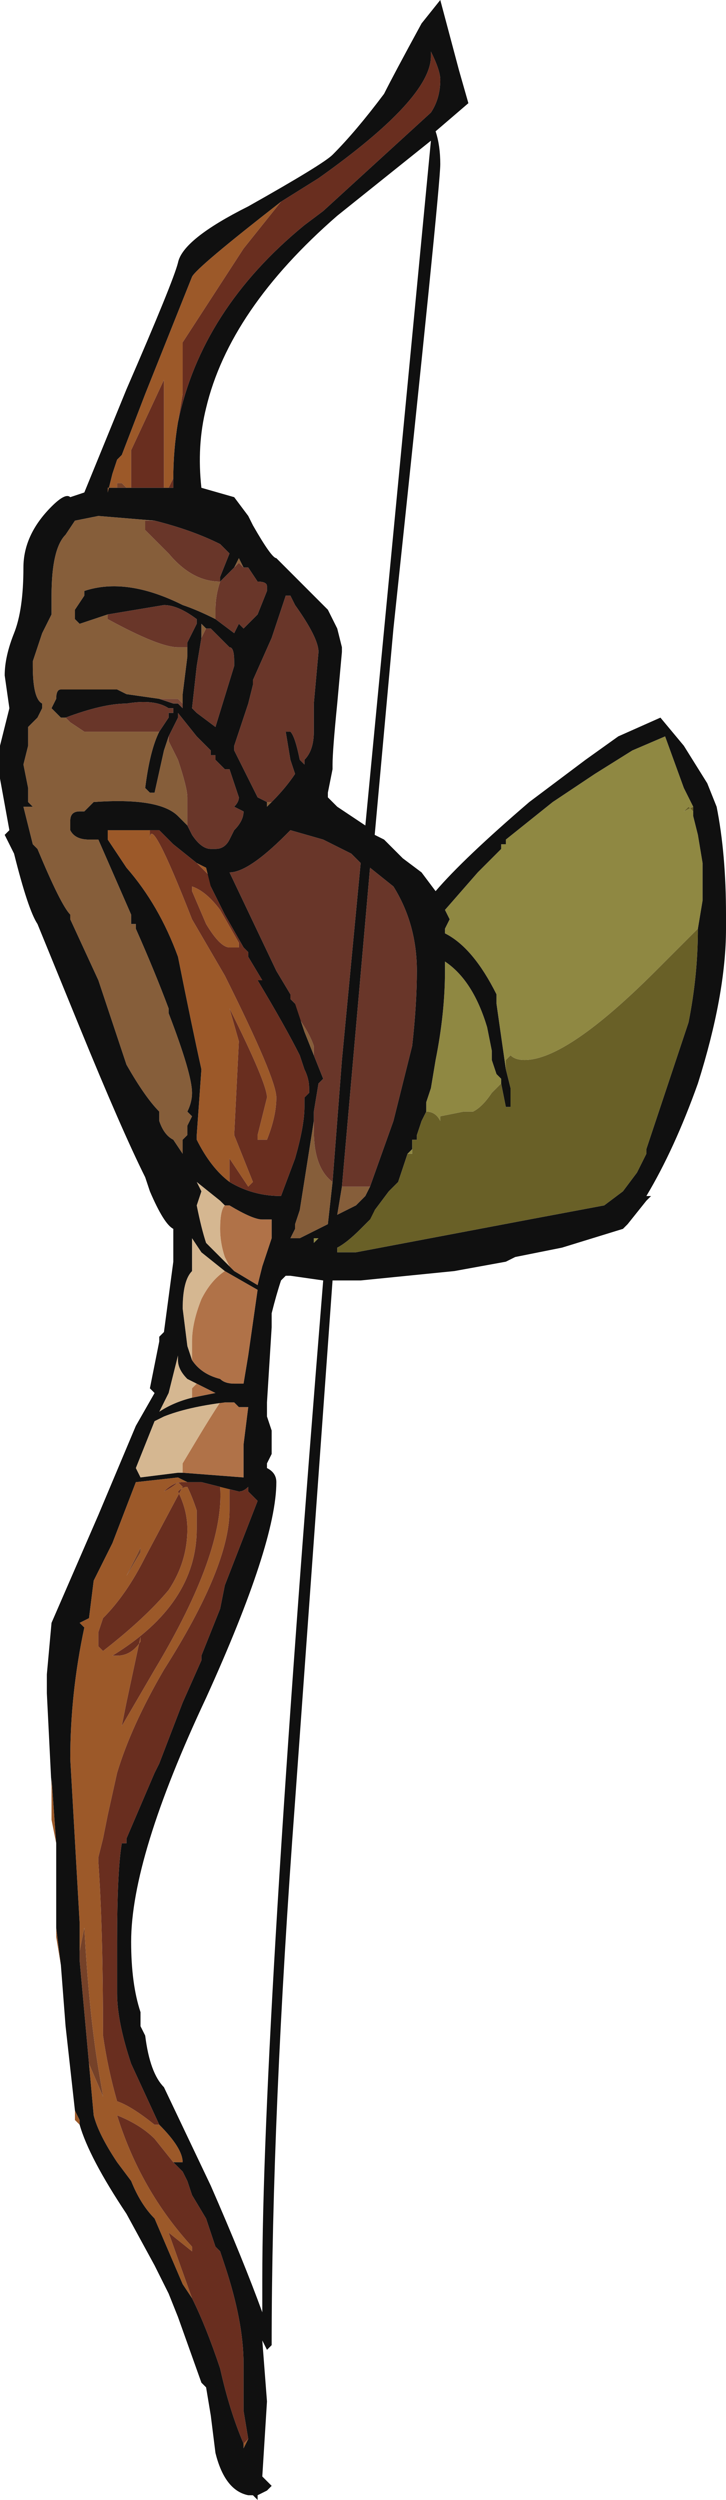 <?xml version="1.0" encoding="UTF-8" standalone="no"?>
<svg xmlns:ffdec="https://www.free-decompiler.com/flash" xmlns:xlink="http://www.w3.org/1999/xlink" ffdec:objectType="shape" height="26.65px" width="7.75px" xmlns="http://www.w3.org/2000/svg">
  <g transform="matrix(1.0, 0.0, 0.0, 1.0, 9.35, 12.9)">
    <path d="M-3.95 -1.5 L-4.05 -2.2 -4.05 -2.3 Q-4.3 -2.8 -4.6 -2.95 L-4.6 -3.0 -4.55 -3.1 -4.6 -3.2 -4.25 -3.6 -4.0 -3.85 -4.0 -3.9 -3.95 -3.9 -3.95 -3.95 -3.45 -4.35 -3.0 -4.65 -2.6 -4.9 -2.25 -5.05 -2.05 -4.5 -1.95 -4.3 -2.05 -4.25 -2.0 -4.3 -1.95 -4.25 -1.95 -4.2 -1.9 -4.0 -1.85 -3.7 -1.85 -3.3 -1.9 -3.0 -2.35 -2.55 Q-3.3 -1.6 -3.75 -1.6 -3.85 -1.6 -3.9 -1.65 L-3.95 -1.6 -3.95 -1.5 M-4.8 -1.05 L-4.8 -1.15 -4.75 -1.3 -4.7 -1.6 Q-4.6 -2.1 -4.6 -2.55 L-4.6 -2.65 Q-4.3 -2.45 -4.15 -1.95 L-4.1 -1.7 -4.1 -1.6 -4.05 -1.45 -4.0 -1.4 -4.0 -1.35 -4.1 -1.25 Q-4.2 -1.1 -4.3 -1.05 L-4.4 -1.05 -4.65 -1.0 -4.65 -0.95 Q-4.7 -1.05 -4.8 -1.05 M-5.0 -0.6 L-4.95 -0.65 -4.95 -0.6 -5.0 -0.6 M-5.35 0.0 L-5.4 0.05 -5.4 0.1 -5.5 0.2 -5.4 0.1 -5.35 0.0 M-6.2 0.5 L-6.2 0.5 M-6.0 0.35 L-6.0 0.3 -5.95 0.3 -6.0 0.35 M-5.85 0.45 L-5.9 0.45 -5.85 0.45" fill="#8f8842" fill-rule="evenodd" stroke="none"/>
    <path d="M-7.35 -4.1 L-7.45 -4.2 Q-7.65 -4.4 -8.35 -4.35 L-8.45 -4.25 -8.5 -4.25 Q-8.6 -4.25 -8.6 -4.15 L-8.6 -4.05 Q-8.55 -3.95 -8.4 -3.95 L-8.3 -3.95 -7.95 -3.15 -7.95 -3.05 -7.9 -3.05 -7.9 -3.0 Q-7.7 -2.55 -7.55 -2.15 L-7.55 -2.1 Q-7.3 -1.45 -7.3 -1.25 -7.3 -1.15 -7.35 -1.05 L-7.3 -1.0 -7.35 -0.9 -7.35 -0.8 -7.4 -0.75 -7.4 -0.6 -7.5 -0.75 Q-7.6 -0.8 -7.65 -0.95 L-7.65 -1.05 Q-7.8 -1.2 -8.0 -1.55 L-8.3 -2.45 -8.6 -3.1 -8.6 -3.15 Q-8.7 -3.25 -8.95 -3.85 L-9.0 -3.9 -9.1 -4.3 -9.0 -4.3 -9.05 -4.35 -9.05 -4.5 -9.1 -4.75 -9.05 -4.95 -9.05 -5.15 -8.95 -5.25 -8.9 -5.35 -8.9 -5.4 Q-9.0 -5.45 -9.0 -5.8 L-9.0 -5.85 -8.9 -6.15 -8.8 -6.35 -8.8 -6.55 Q-8.8 -7.05 -8.65 -7.2 L-8.55 -7.35 -8.3 -7.4 -7.7 -7.35 -7.8 -7.35 -7.8 -7.25 -7.55 -7.0 Q-7.3 -6.7 -7.0 -6.7 -7.05 -6.55 -7.05 -6.4 L-7.05 -6.3 Q-7.25 -6.4 -7.4 -6.45 -8.0 -6.75 -8.45 -6.6 L-8.45 -6.55 -8.55 -6.4 -8.55 -6.3 -8.5 -6.25 -8.2 -6.35 -8.2 -6.3 Q-7.65 -6.0 -7.45 -6.0 L-7.35 -6.0 -7.35 -5.9 -7.4 -5.5 -7.4 -5.4 -7.45 -5.45 -7.65 -5.45 -8.0 -5.5 -8.1 -5.55 -8.7 -5.55 Q-8.75 -5.55 -8.75 -5.45 L-8.8 -5.35 -8.7 -5.25 -8.65 -5.25 -8.6 -5.2 -8.45 -5.1 -7.65 -5.1 Q-7.75 -4.9 -7.8 -4.5 L-7.75 -4.45 -7.7 -4.45 -7.6 -4.9 -7.55 -5.05 -7.55 -5.0 -7.45 -4.8 Q-7.35 -4.5 -7.35 -4.4 L-7.35 -4.1 M-6.85 -6.85 L-6.8 -6.95 -6.75 -6.85 -6.8 -6.9 -6.85 -6.85 M-6.5 -6.65 L-6.5 -6.6 -6.5 -6.65 M-6.5 -4.35 L-6.45 -4.35 -6.5 -4.3 -6.5 -4.35 M-7.2 -6.1 L-7.2 -6.25 -7.15 -6.2 -7.2 -6.1 M-7.3 -5.35 L-7.35 -5.35 -7.3 -5.35 M-6.2 -2.2 L-6.2 -2.1 Q-6.05 -1.9 -6.0 -1.75 L-6.0 -1.65 -6.1 -1.9 -6.2 -2.2 M-6.0 -0.95 L-6.0 -0.85 Q-6.0 -0.45 -5.8 -0.3 L-5.85 0.15 -6.15 0.3 -6.25 0.3 -6.2 0.2 -6.2 0.15 -6.15 0.0 -6.0 -0.95 M-5.4 -0.25 L-5.45 -0.15 -5.55 -0.05 -5.75 0.05 -5.7 -0.25 -5.4 -0.25" fill="#865e3a" fill-rule="evenodd" stroke="none"/>
    <path d="M-6.35 -10.75 L-6.75 -10.25 -7.4 -9.25 -7.4 -8.7 -7.45 -8.4 Q-7.5 -8.1 -7.5 -7.8 L-7.55 -7.7 -7.6 -7.7 -7.6 -8.85 -7.95 -8.1 -7.95 -7.7 -8.0 -7.7 -8.05 -7.75 -8.1 -7.75 -8.1 -7.7 -8.2 -7.7 -8.2 -7.65 -8.15 -7.85 -8.1 -8.0 -8.05 -8.05 -7.8 -8.7 -7.3 -9.95 Q-7.25 -10.05 -6.35 -10.75 M-8.5 9.75 L-8.55 9.7 -8.55 9.6 -8.5 9.7 -8.5 9.75 M-8.7 8.05 L-8.75 7.75 -8.75 7.5 -8.75 7.65 -8.7 8.05 M-8.75 6.75 L-8.8 6.5 -8.8 6.15 -8.8 6.05 -8.75 6.75 M-6.9 -0.3 Q-7.1 -0.45 -7.25 -0.75 L-7.25 -0.8 -7.2 -1.5 Q-7.3 -1.95 -7.45 -2.7 -7.65 -3.25 -8.0 -3.65 L-8.2 -3.95 -8.2 -4.05 -7.75 -4.05 -7.75 -3.95 Q-7.75 -4.25 -7.3 -3.1 L-6.95 -2.5 Q-6.4 -1.4 -6.4 -1.2 -6.4 -1.0 -6.5 -0.75 L-6.6 -0.75 -6.6 -0.8 -6.5 -1.2 Q-6.5 -1.35 -6.9 -2.15 L-6.8 -1.8 -6.85 -0.8 -6.65 -0.3 -6.7 -0.25 -6.9 -0.55 -6.9 -0.3 M-7.25 -3.7 L-7.15 -3.65 -7.1 -3.45 -7.1 -3.55 -7.25 -3.7 M-7.15 -3.05 L-7.3 -3.4 -7.3 -3.45 Q-7.15 -3.4 -7.0 -3.2 L-6.8 -2.85 -6.8 -2.8 -6.9 -2.8 Q-7.0 -2.8 -7.15 -3.05 M-7.1 -0.35 L-7.1 -0.35 M-7.35 2.9 L-7.4 2.9 Q-7.5 2.9 -7.6 3.0 -7.5 2.95 -7.45 2.9 L-7.4 2.95 -7.8 3.7 Q-8.0 4.1 -8.25 4.35 L-8.3 4.5 -8.3 4.65 -8.25 4.7 Q-7.8 4.35 -7.55 4.05 -7.35 3.75 -7.35 3.4 -7.35 3.2 -7.45 3.0 -7.4 2.95 -7.35 2.95 -7.3 3.05 -7.25 3.2 L-7.25 3.4 Q-7.25 4.2 -8.15 4.75 L-8.1 4.75 Q-7.95 4.75 -7.85 4.6 L-7.85 4.55 -8.0 5.25 -8.05 5.5 -7.7 4.9 Q-6.95 3.65 -7.0 2.95 L-6.9 2.95 Q-6.9 3.05 -6.9 3.2 -6.9 3.8 -7.6 4.9 -7.95 5.5 -8.1 6.0 L-8.2 6.45 -8.25 6.7 -8.3 6.9 -8.3 6.95 Q-8.25 7.65 -8.25 8.8 -8.2 9.15 -8.1 9.5 -7.95 9.55 -7.7 9.75 L-7.65 9.75 Q-7.4 10.0 -7.4 10.15 L-7.5 10.15 -7.7 9.9 Q-7.85 9.75 -8.1 9.65 -7.85 10.45 -7.3 11.05 L-7.3 11.1 -7.55 10.9 -7.3 11.6 -7.4 11.45 Q-7.55 11.1 -7.7 10.75 -7.85 10.6 -7.95 10.35 L-8.1 10.15 Q-8.3 9.85 -8.35 9.65 L-8.4 9.1 -8.25 9.45 -8.3 9.15 Q-8.4 8.55 -8.45 7.65 L-8.5 7.9 -8.5 8.0 -8.5 7.6 -8.6 5.85 Q-8.6 5.15 -8.45 4.45 L-8.5 4.4 -8.4 4.35 -8.35 3.95 -8.15 3.55 -7.9 2.9 -7.45 2.85 -7.35 2.9 M-7.85 3.6 L-8.0 3.9 -7.85 3.65 -7.85 3.6 M-6.75 13.15 L-6.7 13.1 -6.75 13.2 -6.75 13.15" fill="#9c5929" fill-rule="evenodd" stroke="none"/>
    <path d="M-6.9 0.6 L-7.15 0.35 Q-7.2 0.2 -7.25 -0.05 L-7.2 -0.2 -7.25 -0.3 -7.0 -0.1 -6.95 -0.05 Q-7.0 0.0 -7.0 0.2 -7.0 0.35 -6.95 0.5 L-6.9 0.6 M-7.3 1.6 L-7.35 1.45 -7.4 1.05 Q-7.4 0.75 -7.3 0.65 L-7.3 0.3 -7.2 0.45 -6.95 0.65 Q-7.1 0.75 -7.2 0.95 -7.3 1.2 -7.3 1.4 L-7.3 1.6 M-7.3 2.0 Q-7.5 2.05 -7.65 2.15 L-7.55 1.95 -7.45 1.55 -7.45 1.6 Q-7.45 1.7 -7.35 1.8 L-7.25 1.85 -7.3 1.9 -7.3 2.0 M-7.4 2.8 L-7.45 2.8 -7.85 2.85 -7.9 2.75 -7.7 2.25 -7.6 2.2 Q-7.35 2.1 -6.95 2.05 L-7.0 2.05 Q-7.1 2.2 -7.25 2.45 L-7.4 2.7 -7.4 2.8" fill="#d5b791" fill-rule="evenodd" stroke="none"/>
    <path d="M-3.95 -1.5 L-3.95 -1.6 -3.9 -1.65 Q-3.85 -1.6 -3.75 -1.6 -3.3 -1.6 -2.35 -2.55 L-1.9 -3.0 Q-1.9 -2.5 -2.0 -2.0 L-2.45 -0.65 -2.45 -0.6 -2.55 -0.4 -2.7 -0.2 -2.9 -0.05 -3.7 0.1 -5.55 0.45 -5.75 0.45 -5.75 0.4 Q-5.65 0.35 -5.5 0.2 L-5.4 0.1 -5.4 0.05 -5.35 0.0 -5.2 -0.2 -5.1 -0.3 -5.0 -0.6 -4.95 -0.6 -4.95 -0.65 -4.95 -0.75 -4.9 -0.75 -4.9 -0.8 -4.85 -0.95 -4.8 -1.05 Q-4.7 -1.05 -4.65 -0.95 L-4.65 -1.0 -4.4 -1.05 -4.3 -1.05 Q-4.2 -1.1 -4.1 -1.25 L-4.0 -1.35 -3.95 -1.1 -3.9 -1.1 -3.9 -1.3 -3.95 -1.5 M-1.95 -4.25 L-2.0 -4.3 -2.05 -4.25 -1.95 -4.3 -1.95 -4.25 M-5.85 0.45 L-5.9 0.45 -5.85 0.45" fill="#696027" fill-rule="evenodd" stroke="none"/>
    <path d="M-7.65 -5.45 L-7.45 -5.45 -7.4 -5.4 -7.4 -5.35 -7.45 -5.4 -7.5 -5.4 -7.65 -5.45" fill="#754535" fill-rule="evenodd" stroke="none"/>
    <path d="M-7.35 -4.1 L-7.35 -4.4 Q-7.35 -4.5 -7.45 -4.8 L-7.55 -5.0 -7.55 -5.05 -7.45 -5.25 -7.45 -5.3 -7.25 -5.05 -7.1 -4.9 -7.1 -4.85 -7.05 -4.85 -7.05 -4.8 -6.95 -4.7 -6.9 -4.7 -6.8 -4.4 Q-6.8 -4.35 -6.85 -4.3 L-6.75 -4.25 Q-6.75 -4.15 -6.85 -4.05 L-6.9 -3.95 Q-6.95 -3.85 -7.05 -3.85 L-7.1 -3.85 Q-7.2 -3.85 -7.3 -4.0 L-7.35 -4.1 M-7.65 -5.1 L-8.45 -5.1 -8.6 -5.2 -8.65 -5.25 Q-8.25 -5.4 -8.0 -5.4 -7.7 -5.45 -7.55 -5.35 L-7.5 -5.35 -7.5 -5.3 -7.55 -5.3 -7.55 -5.25 -7.65 -5.1 M-7.35 -6.0 L-7.45 -6.0 Q-7.65 -6.0 -8.2 -6.3 L-8.2 -6.35 -7.6 -6.45 Q-7.45 -6.45 -7.25 -6.3 L-7.25 -6.25 -7.35 -6.05 -7.35 -6.0 M-7.05 -6.3 L-7.05 -6.4 Q-7.05 -6.55 -7.0 -6.7 -7.3 -6.7 -7.55 -7.0 L-7.8 -7.25 -7.8 -7.35 -7.7 -7.35 Q-7.3 -7.25 -7.0 -7.1 L-6.9 -7.0 -7.0 -6.75 -7.0 -6.7 Q-6.95 -6.75 -6.85 -6.85 L-6.8 -6.9 -6.75 -6.85 -6.7 -6.85 -6.6 -6.7 Q-6.5 -6.7 -6.5 -6.65 L-6.5 -6.6 -6.6 -6.35 -6.75 -6.2 -6.8 -6.25 -6.85 -6.15 -7.05 -6.3 M-6.5 -4.35 L-6.6 -4.4 -6.85 -4.9 -6.85 -4.95 -6.7 -5.4 -6.65 -5.6 -6.65 -5.65 -6.45 -6.1 -6.3 -6.55 -6.25 -6.55 -6.2 -6.45 Q-5.95 -6.1 -5.95 -5.95 L-6.0 -5.4 -6.0 -5.1 Q-6.0 -4.9 -6.1 -4.8 L-6.1 -4.75 -6.15 -4.8 Q-6.2 -5.05 -6.25 -5.1 L-6.3 -5.1 -6.25 -4.8 -6.2 -4.65 Q-6.3 -4.5 -6.45 -4.35 L-6.5 -4.35 M-7.2 -6.1 L-7.15 -6.2 -7.1 -6.2 -6.9 -6.0 Q-6.85 -6.0 -6.85 -5.85 L-6.85 -5.8 -7.05 -5.15 -7.25 -5.3 -7.3 -5.35 -7.25 -5.8 -7.2 -6.1 M-7.35 -5.35 L-7.3 -5.35 -7.35 -5.35 M-6.2 -2.2 L-6.25 -2.25 -6.25 -2.3 -6.4 -2.55 -6.9 -3.6 Q-6.7 -3.6 -6.3 -4.0 L-6.25 -4.05 -5.9 -3.95 -5.6 -3.8 -5.5 -3.7 -5.7 -1.6 -5.8 -0.3 Q-6.0 -0.45 -6.0 -0.85 L-6.0 -0.95 -6.0 -1.05 -5.95 -1.35 -5.9 -1.4 -6.0 -1.65 -6.0 -1.75 Q-6.05 -1.9 -6.2 -2.1 L-6.2 -2.2 M-5.7 -0.25 L-5.4 -3.65 -5.15 -3.45 Q-4.9 -3.05 -4.9 -2.55 -4.9 -2.2 -4.95 -1.75 L-5.15 -0.95 -5.4 -0.25 -5.7 -0.25" fill="#693629" fill-rule="evenodd" stroke="none"/>
    <path d="M-8.1 -7.7 L-8.1 -7.75 -8.05 -7.75 -8.0 -7.7 -8.1 -7.7 M-8.5 8.0 L-8.5 7.9 -8.45 7.65 Q-8.4 8.55 -8.3 9.15 L-8.25 9.45 -8.4 9.1 -8.5 8.0 M-7.85 3.6 L-7.85 3.65 -8.0 3.9 -7.85 3.6" fill="#754128" fill-rule="evenodd" stroke="none"/>
    <path d="M-6.35 -10.75 L-5.95 -11.0 Q-4.75 -11.85 -4.75 -12.3 L-4.75 -12.4 -4.75 -12.35 Q-4.65 -12.15 -4.65 -12.05 -4.65 -11.85 -4.75 -11.7 L-5.9 -10.65 -6.1 -10.5 Q-7.2 -9.6 -7.45 -8.4 L-7.4 -8.7 -7.4 -9.25 -6.75 -10.25 -6.35 -10.75 M-7.95 -7.7 L-7.95 -8.1 -7.6 -8.85 -7.6 -7.7 -7.55 -7.7 -7.5 -7.8 -7.5 -7.7 -7.95 -7.7 M-6.9 -0.3 L-6.9 -0.55 -6.7 -0.25 -6.65 -0.3 -6.85 -0.8 -6.8 -1.8 -6.9 -2.15 Q-6.5 -1.35 -6.5 -1.2 L-6.6 -0.8 -6.6 -0.75 -6.5 -0.75 Q-6.4 -1.0 -6.4 -1.2 -6.4 -1.4 -6.95 -2.5 L-7.3 -3.1 Q-7.75 -4.25 -7.75 -3.95 L-7.75 -4.05 -7.65 -4.05 -7.5 -3.9 -7.25 -3.7 -7.1 -3.55 -7.1 -3.45 -6.95 -3.15 -6.75 -2.8 -6.7 -2.75 -6.7 -2.7 -6.55 -2.45 -6.6 -2.45 Q-6.3 -1.95 -6.15 -1.65 L-6.1 -1.5 Q-6.05 -1.4 -6.05 -1.3 L-6.05 -1.25 -6.1 -1.2 -6.1 -1.1 Q-6.1 -0.9 -6.2 -0.55 L-6.35 -0.15 Q-6.65 -0.15 -6.9 -0.3 M-7.15 -3.05 Q-7.0 -2.8 -6.9 -2.8 L-6.8 -2.8 -6.8 -2.85 -7.0 -3.2 Q-7.15 -3.4 -7.3 -3.45 L-7.3 -3.4 -7.15 -3.05 M-7.65 9.75 L-7.7 9.75 Q-7.95 9.55 -8.1 9.5 -8.2 9.15 -8.25 8.8 -8.25 7.65 -8.3 6.95 L-8.3 6.9 -8.25 6.7 -8.2 6.45 -8.1 6.0 Q-7.95 5.5 -7.6 4.9 -6.9 3.8 -6.9 3.2 -6.9 3.05 -6.9 2.95 L-7.0 2.95 Q-6.95 3.65 -7.7 4.9 L-8.05 5.5 -8.0 5.25 -7.85 4.55 -7.85 4.6 Q-7.95 4.75 -8.1 4.75 L-8.15 4.75 Q-7.25 4.2 -7.25 3.4 L-7.25 3.2 Q-7.3 3.05 -7.35 2.95 -7.4 2.95 -7.45 3.0 -7.35 3.2 -7.35 3.4 -7.35 3.75 -7.55 4.05 -7.8 4.35 -8.25 4.7 L-8.3 4.65 -8.3 4.5 -8.25 4.35 Q-8.0 4.1 -7.8 3.7 L-7.4 2.95 -7.45 2.9 Q-7.5 2.95 -7.6 3.0 -7.5 2.9 -7.4 2.9 L-7.35 2.9 -7.2 2.9 -6.8 3.0 Q-6.75 3.0 -6.7 2.95 L-6.7 3.0 -6.6 3.1 -6.95 4.0 -7.0 4.25 -7.2 4.75 -7.2 4.8 -7.4 5.25 -7.65 5.9 -7.7 6.0 -8.0 6.7 -8.0 6.75 -8.05 6.75 Q-8.1 7.05 -8.1 7.8 L-8.1 8.35 Q-8.1 8.65 -7.95 9.1 L-7.65 9.75 M-7.3 11.6 L-7.55 10.9 -7.3 11.1 -7.3 11.05 Q-7.85 10.45 -8.1 9.65 -7.85 9.75 -7.7 9.9 L-7.5 10.15 -7.4 10.25 -7.35 10.35 -7.3 10.5 -7.15 10.75 -7.05 11.05 -7.0 11.1 -6.95 11.25 Q-6.75 11.85 -6.75 12.3 L-6.75 12.8 -6.7 13.1 -6.75 13.15 Q-6.9 12.8 -7.0 12.35 -7.15 11.9 -7.3 11.6" fill="#692e1f" fill-rule="evenodd" stroke="none"/>
    <path d="M-6.9 0.6 L-6.95 0.5 Q-7.0 0.35 -7.0 0.2 -7.0 0.0 -6.95 -0.05 L-6.9 -0.05 Q-6.65 0.1 -6.55 0.1 L-6.45 0.1 -6.45 0.3 -6.55 0.6 -6.6 0.8 -6.85 0.65 -6.9 0.6 M-7.3 1.6 L-7.3 1.4 Q-7.3 1.2 -7.2 0.95 -7.1 0.75 -6.95 0.65 L-6.6 0.85 -6.7 1.55 -6.75 1.85 -6.85 1.85 Q-6.95 1.85 -7.0 1.8 -7.2 1.75 -7.3 1.6 M-7.3 2.0 L-7.3 1.9 -7.25 1.85 -7.05 1.95 -7.3 2.0 M-7.4 2.8 L-7.4 2.7 -7.25 2.45 Q-7.1 2.2 -7.0 2.05 L-6.95 2.05 -6.85 2.05 -6.8 2.1 -6.7 2.1 -6.75 2.5 -6.75 2.85 -7.4 2.8" fill="#b07248" fill-rule="evenodd" stroke="none"/>
    <path d="M-4.75 -12.4 L-4.75 -12.3 Q-4.75 -11.85 -5.95 -11.0 L-6.35 -10.75 Q-7.25 -10.05 -7.3 -9.95 L-7.8 -8.7 -8.05 -8.05 -8.1 -8.0 -8.15 -7.85 -8.2 -7.65 -8.2 -7.7 -8.1 -7.7 -8.0 -7.7 -7.95 -7.7 -7.5 -7.7 -7.5 -7.8 Q-7.5 -8.1 -7.45 -8.4 -7.2 -9.6 -6.1 -10.5 L-5.9 -10.65 -4.75 -11.7 Q-4.65 -11.85 -4.65 -12.05 -4.65 -12.15 -4.75 -12.35 L-4.75 -12.4 M-8.8 6.15 L-8.85 5.15 -8.85 4.95 -8.8 4.4 -8.3 3.25 -7.9 2.3 -7.7 1.95 -7.75 1.9 -7.65 1.4 -7.65 1.35 -7.6 1.3 -7.5 0.55 -7.5 0.2 Q-7.6 0.15 -7.75 -0.2 L-7.8 -0.35 Q-8.05 -0.85 -8.5 -1.95 L-8.95 -3.05 Q-9.05 -3.2 -9.2 -3.8 L-9.3 -4.0 -9.25 -4.05 -9.35 -4.6 -9.35 -4.95 -9.25 -5.35 -9.3 -5.7 Q-9.3 -5.9 -9.2 -6.15 -9.1 -6.4 -9.1 -6.85 -9.1 -7.2 -8.8 -7.5 -8.65 -7.65 -8.6 -7.6 L-8.45 -7.65 -8.0 -8.75 Q-7.5 -9.9 -7.45 -10.1 -7.4 -10.35 -6.7 -10.7 -5.9 -11.15 -5.8 -11.25 -5.55 -11.5 -5.25 -11.9 -5.15 -12.1 -4.85 -12.65 L-4.65 -12.9 -4.45 -12.15 -4.35 -11.8 -4.7 -11.5 Q-4.65 -11.35 -4.65 -11.15 -4.65 -10.9 -5.15 -6.2 L-5.35 -4.0 -5.25 -3.95 -5.05 -3.75 -4.85 -3.6 -4.7 -3.4 Q-4.4 -3.75 -3.7 -4.35 L-3.1 -4.8 -2.75 -5.05 -2.3 -5.25 -2.05 -4.95 -1.8 -4.55 -1.7 -4.3 Q-1.6 -3.8 -1.6 -3.15 L-1.6 -3.0 Q-1.6 -2.3 -1.9 -1.35 -2.15 -0.65 -2.45 -0.15 L-2.4 -0.15 -2.45 -0.1 -2.65 0.15 -2.7 0.2 -3.35 0.4 -3.85 0.5 -3.95 0.55 -4.5 0.65 -5.5 0.75 -5.8 0.75 -6.2 6.3 Q-6.45 9.65 -6.45 12.1 L-6.5 12.15 -6.55 12.05 -6.5 12.7 -6.55 13.5 -6.45 13.6 -6.5 13.65 -6.6 13.7 -6.6 13.75 -6.65 13.7 -6.7 13.7 Q-6.95 13.65 -7.05 13.25 L-7.1 12.85 -7.15 12.55 -7.2 12.5 -7.45 11.8 -7.55 11.55 -7.7 11.25 -8.0 10.7 Q-8.4 10.1 -8.5 9.75 L-8.5 9.7 -8.55 9.6 -8.65 8.7 -8.7 8.05 -8.75 7.65 -8.75 7.5 Q-8.75 7.05 -8.75 6.85 L-8.75 6.75 -8.8 6.05 -8.8 6.15 M-5.75 -10.6 Q-6.9 -9.6 -7.15 -8.55 -7.25 -8.15 -7.2 -7.7 L-6.85 -7.6 -6.7 -7.4 -6.65 -7.3 Q-6.45 -6.95 -6.4 -6.95 L-5.85 -6.4 -5.75 -6.2 -5.7 -6.0 -5.7 -5.95 -5.75 -5.4 Q-5.8 -4.9 -5.8 -4.75 L-5.8 -4.7 -5.85 -4.45 -5.85 -4.4 -5.75 -4.3 -5.45 -4.1 -4.75 -11.4 -5.75 -10.6 M-7.7 -7.35 L-8.3 -7.4 -8.55 -7.35 -8.65 -7.2 Q-8.8 -7.05 -8.8 -6.55 L-8.8 -6.35 -8.9 -6.15 -9.0 -5.85 -9.0 -5.8 Q-9.0 -5.45 -8.9 -5.4 L-8.9 -5.35 -8.95 -5.25 -9.05 -5.15 -9.05 -4.95 -9.1 -4.75 -9.05 -4.5 -9.05 -4.35 -9.0 -4.3 -9.1 -4.3 -9.0 -3.9 -8.95 -3.85 Q-8.7 -3.25 -8.6 -3.15 L-8.6 -3.1 -8.3 -2.45 -8.0 -1.55 Q-7.8 -1.2 -7.65 -1.05 L-7.65 -0.95 Q-7.6 -0.8 -7.5 -0.75 L-7.4 -0.6 -7.4 -0.75 -7.35 -0.8 -7.35 -0.9 -7.3 -1.0 -7.35 -1.05 Q-7.3 -1.15 -7.3 -1.25 -7.3 -1.45 -7.55 -2.1 L-7.55 -2.15 Q-7.7 -2.55 -7.9 -3.0 L-7.9 -3.05 -7.95 -3.05 -7.95 -3.15 -8.3 -3.95 -8.4 -3.95 Q-8.55 -3.95 -8.6 -4.05 L-8.6 -4.15 Q-8.6 -4.25 -8.5 -4.25 L-8.45 -4.25 -8.35 -4.35 Q-7.65 -4.4 -7.45 -4.2 L-7.35 -4.1 -7.3 -4.0 Q-7.2 -3.85 -7.1 -3.85 L-7.05 -3.85 Q-6.95 -3.85 -6.9 -3.95 L-6.85 -4.05 Q-6.75 -4.15 -6.75 -4.25 L-6.85 -4.3 Q-6.8 -4.35 -6.8 -4.4 L-6.9 -4.7 -6.95 -4.7 -7.05 -4.8 -7.05 -4.85 -7.1 -4.85 -7.1 -4.9 -7.25 -5.05 -7.45 -5.3 -7.45 -5.25 -7.55 -5.05 -7.6 -4.9 -7.7 -4.45 -7.75 -4.45 -7.8 -4.5 Q-7.75 -4.9 -7.65 -5.1 L-7.55 -5.25 -7.55 -5.3 -7.5 -5.3 -7.5 -5.35 -7.55 -5.35 Q-7.7 -5.45 -8.0 -5.4 -8.25 -5.4 -8.65 -5.25 L-8.7 -5.25 -8.8 -5.35 -8.75 -5.45 Q-8.75 -5.55 -8.7 -5.55 L-8.1 -5.55 -8.0 -5.5 -7.65 -5.45 -7.5 -5.4 -7.45 -5.4 -7.4 -5.35 -7.4 -5.4 -7.4 -5.5 -7.35 -5.9 -7.35 -6.0 -7.35 -6.05 -7.25 -6.25 -7.25 -6.3 Q-7.45 -6.45 -7.6 -6.45 L-8.2 -6.35 -8.5 -6.25 -8.55 -6.3 -8.55 -6.4 -8.45 -6.55 -8.45 -6.6 Q-8.0 -6.75 -7.4 -6.45 -7.25 -6.4 -7.05 -6.3 L-6.85 -6.15 -6.8 -6.25 -6.75 -6.2 -6.6 -6.35 -6.5 -6.6 -6.5 -6.65 Q-6.5 -6.7 -6.6 -6.7 L-6.7 -6.85 -6.75 -6.85 -6.8 -6.95 -6.85 -6.85 Q-6.95 -6.75 -7.0 -6.7 L-7.0 -6.75 -6.9 -7.0 -7.0 -7.1 Q-7.3 -7.25 -7.7 -7.35 M-6.45 -4.35 Q-6.3 -4.5 -6.2 -4.65 L-6.25 -4.8 -6.3 -5.1 -6.25 -5.1 Q-6.2 -5.05 -6.15 -4.8 L-6.1 -4.75 -6.1 -4.8 Q-6.0 -4.9 -6.0 -5.1 L-6.0 -5.4 -5.95 -5.95 Q-5.95 -6.1 -6.2 -6.45 L-6.25 -6.55 -6.3 -6.55 -6.45 -6.1 -6.65 -5.65 -6.65 -5.6 -6.7 -5.4 -6.85 -4.95 -6.85 -4.9 -6.6 -4.4 -6.5 -4.35 -6.5 -4.3 -6.45 -4.35 M-7.15 -6.2 L-7.2 -6.25 -7.2 -6.1 -7.25 -5.8 -7.3 -5.35 -7.35 -5.35 -7.3 -5.35 -7.25 -5.3 -7.05 -5.15 -6.85 -5.8 -6.85 -5.85 Q-6.85 -6.0 -6.9 -6.0 L-7.1 -6.2 -7.15 -6.2 M-7.75 -4.05 L-8.2 -4.05 -8.2 -3.95 -8.0 -3.65 Q-7.65 -3.25 -7.45 -2.7 -7.3 -1.95 -7.2 -1.5 L-7.25 -0.8 -7.25 -0.75 Q-7.1 -0.45 -6.9 -0.3 -6.65 -0.15 -6.35 -0.15 L-6.2 -0.55 Q-6.1 -0.9 -6.1 -1.1 L-6.1 -1.2 -6.05 -1.25 -6.05 -1.3 Q-6.05 -1.4 -6.1 -1.5 L-6.15 -1.65 Q-6.3 -1.95 -6.6 -2.45 L-6.55 -2.45 -6.7 -2.7 -6.7 -2.75 -6.75 -2.8 -6.95 -3.15 -7.1 -3.45 -7.15 -3.65 -7.25 -3.7 -7.5 -3.9 -7.65 -4.05 -7.75 -4.05 M-6.9 -3.6 L-6.4 -2.55 -6.25 -2.3 -6.25 -2.25 -6.2 -2.2 -6.1 -1.9 -6.0 -1.65 -5.9 -1.4 -5.95 -1.35 -6.0 -1.05 -6.0 -0.95 -6.15 0.0 -6.2 0.15 -6.2 0.2 -6.25 0.3 -6.15 0.3 -5.85 0.15 -5.8 -0.3 -5.7 -1.6 -5.5 -3.7 -5.6 -3.8 -5.9 -3.95 -6.25 -4.05 -6.3 -4.0 Q-6.7 -3.6 -6.9 -3.6 M-6.95 -0.05 L-7.0 -0.1 -7.25 -0.3 -7.2 -0.2 -7.25 -0.05 Q-7.2 0.2 -7.15 0.35 L-6.9 0.6 -6.85 0.65 -6.6 0.8 -6.55 0.6 -6.45 0.3 -6.45 0.1 -6.55 0.1 Q-6.65 0.1 -6.9 -0.05 L-6.95 -0.05 M-7.1 -0.35 L-7.1 -0.35 M-1.95 -4.3 L-2.05 -4.5 -2.25 -5.05 -2.6 -4.9 -3.0 -4.65 -3.45 -4.35 -3.95 -3.95 -3.95 -3.9 -4.0 -3.9 -4.0 -3.85 -4.25 -3.6 -4.6 -3.2 -4.55 -3.1 -4.6 -3.0 -4.6 -2.95 Q-4.3 -2.8 -4.05 -2.3 L-4.05 -2.2 -3.95 -1.5 -3.9 -1.3 -3.9 -1.1 -3.95 -1.1 -4.0 -1.35 -4.0 -1.4 -4.05 -1.45 -4.1 -1.6 -4.1 -1.7 -4.15 -1.95 Q-4.3 -2.45 -4.6 -2.65 L-4.6 -2.55 Q-4.6 -2.1 -4.7 -1.6 L-4.75 -1.3 -4.8 -1.15 -4.8 -1.05 -4.85 -0.95 -4.9 -0.8 -4.9 -0.75 -4.95 -0.75 -4.95 -0.65 -5.0 -0.6 -5.1 -0.3 -5.2 -0.2 -5.35 0.0 -5.4 0.1 -5.5 0.2 Q-5.65 0.35 -5.75 0.4 L-5.75 0.45 -5.55 0.45 -3.7 0.1 -2.9 -0.05 -2.7 -0.2 -2.55 -0.4 -2.45 -0.6 -2.45 -0.65 -2.0 -2.0 Q-1.9 -2.5 -1.9 -3.0 L-1.85 -3.3 -1.85 -3.7 -1.9 -4.0 -1.95 -4.2 -1.95 -4.25 -1.95 -4.3 M-5.4 -0.25 L-5.15 -0.95 -4.95 -1.75 Q-4.9 -2.2 -4.9 -2.55 -4.9 -3.05 -5.15 -3.45 L-5.4 -3.65 -5.7 -0.25 -5.75 0.05 -5.55 -0.05 -5.45 -0.15 -5.4 -0.25 M-6.0 0.35 L-5.95 0.3 -6.0 0.3 -6.0 0.35 M-6.2 0.5 L-6.2 0.5 M-6.35 0.75 Q-6.4 0.9 -6.45 1.1 L-6.45 1.25 -6.5 2.05 -6.5 2.2 -6.45 2.35 -6.45 2.6 -6.5 2.7 -6.5 2.75 Q-6.4 2.8 -6.4 2.9 -6.4 3.55 -7.15 5.2 -7.95 6.9 -7.95 7.8 -7.95 8.25 -7.85 8.55 L-7.85 8.7 -7.8 8.8 Q-7.75 9.2 -7.6 9.35 L-7.1 10.4 Q-6.75 11.2 -6.55 11.75 L-6.55 11.4 Q-6.55 8.75 -5.9 0.75 L-6.25 0.7 -6.3 0.7 -6.35 0.75 M-5.9 0.45 L-5.85 0.45 -5.9 0.45 M-6.95 0.65 L-7.2 0.45 -7.3 0.3 -7.3 0.65 Q-7.4 0.75 -7.4 1.05 L-7.35 1.45 -7.3 1.6 Q-7.2 1.75 -7.0 1.8 -6.95 1.85 -6.85 1.85 L-6.75 1.85 -6.7 1.55 -6.6 0.85 -6.95 0.65 M-7.25 1.85 L-7.35 1.8 Q-7.45 1.7 -7.45 1.6 L-7.45 1.55 -7.55 1.95 -7.65 2.15 Q-7.5 2.05 -7.3 2.0 L-7.05 1.95 -7.25 1.85 M-6.95 2.05 Q-7.35 2.1 -7.6 2.2 L-7.7 2.25 -7.9 2.75 -7.85 2.85 -7.45 2.8 -7.4 2.8 -6.75 2.85 -6.75 2.5 -6.7 2.1 -6.8 2.1 -6.85 2.05 -6.95 2.05 M-7.65 9.75 L-7.95 9.1 Q-8.1 8.65 -8.1 8.35 L-8.1 7.8 Q-8.1 7.05 -8.05 6.75 L-8.0 6.75 -8.0 6.7 -7.7 6.0 -7.65 5.9 -7.4 5.25 -7.2 4.8 -7.2 4.75 -7.0 4.25 -6.95 4.0 -6.6 3.1 -6.7 3.0 -6.7 2.95 Q-6.75 3.0 -6.8 3.0 L-7.2 2.9 -7.35 2.9 -7.45 2.85 -7.9 2.9 -8.15 3.55 -8.35 3.95 -8.4 4.35 -8.5 4.4 -8.45 4.45 Q-8.6 5.15 -8.6 5.85 L-8.5 7.6 -8.5 8.0 -8.4 9.1 -8.35 9.65 Q-8.3 9.85 -8.1 10.15 L-7.95 10.35 Q-7.85 10.6 -7.7 10.75 -7.55 11.1 -7.4 11.45 L-7.3 11.6 Q-7.15 11.9 -7.0 12.35 -6.9 12.8 -6.75 13.15 L-6.75 13.2 -6.7 13.1 -6.75 12.8 -6.75 12.3 Q-6.75 11.85 -6.95 11.25 L-7.0 11.1 -7.05 11.05 -7.15 10.75 -7.3 10.5 -7.35 10.35 -7.4 10.25 -7.5 10.15 -7.4 10.15 Q-7.4 10.0 -7.65 9.75" fill="#101010" fill-rule="evenodd" stroke="none"/>
  </g>
</svg>
